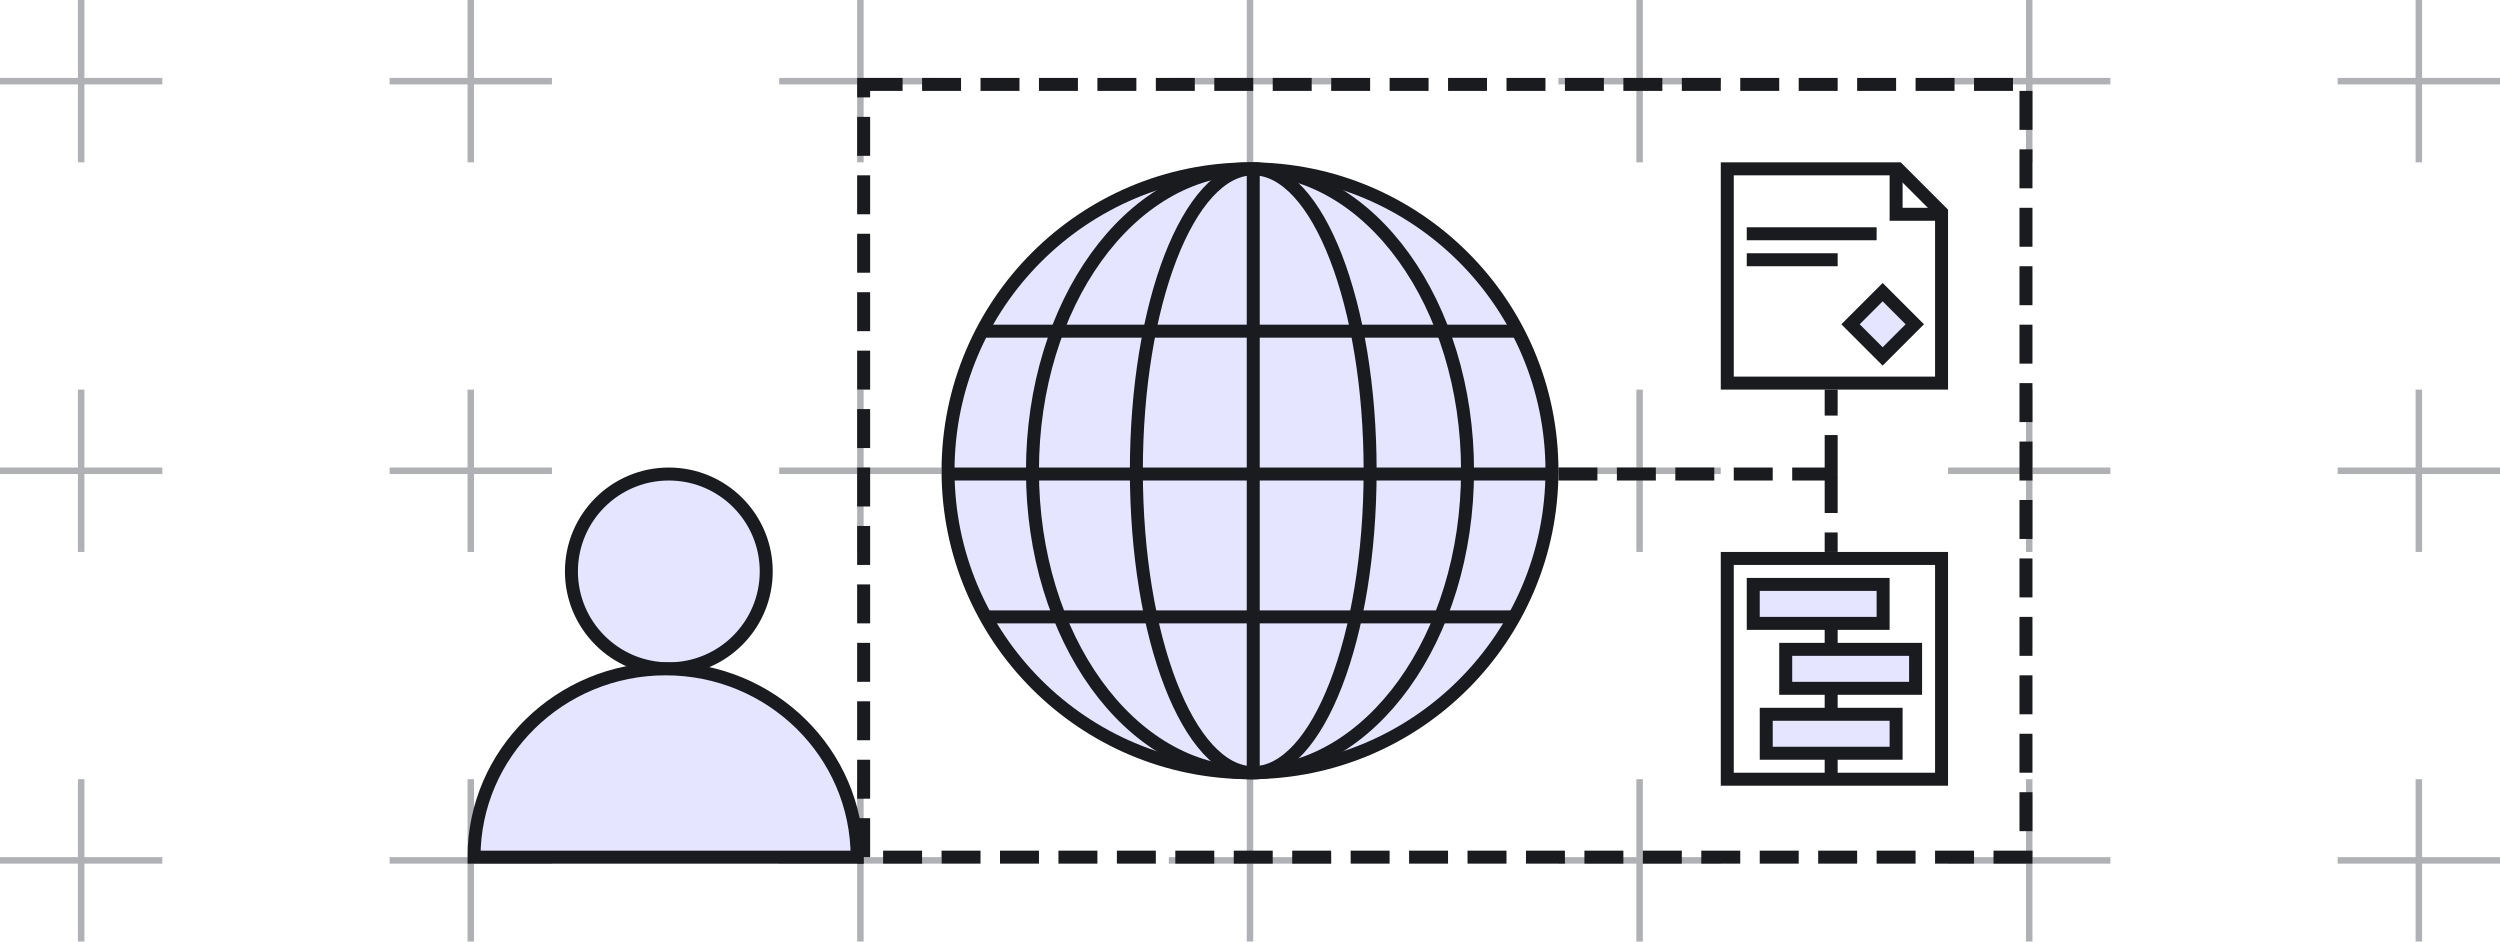 <svg xmlns="http://www.w3.org/2000/svg" xmlns:xlink="http://www.w3.org/1999/xlink" style="enable-background:new 0 0 385 145" id="Layer_1" x="0" y="0" version="1.1" viewBox="0 0 385 145" xml:space="preserve"><style type="text/css">.st0{fill:none;stroke:#b0b1b5}.st1,.st2,.st3,.st4{stroke:#1a1b1f;stroke-width:2}.st1{fill:none;stroke-dasharray:6,3}.st2{fill:#e5e5ff}.st3{fill:none}.st4{fill:#e5e5ff;stroke-miterlimit:4}</style><line x1="252.5" x2="252.5" y1="0" y2="25" class="st0"/><line x1="265" x2="240" y1="12.5" y2="12.5" class="st0"/><line x1="312.5" x2="312.5" y1="0" y2="25" class="st0"/><line x1="325" x2="300" y1="12.5" y2="12.5" class="st0"/><line x1="192.5" x2="192.5" y1="0" y2="25" class="st0"/><line x1="205" x2="180" y1="12.5" y2="12.5" class="st0"/><line x1="72.5" x2="72.5" y1="0" y2="25" class="st0"/><line x1="85" x2="60" y1="12.5" y2="12.5" class="st0"/><line x1="372.5" x2="372.5" y1="0" y2="25" class="st0"/><line x1="385" x2="360" y1="12.5" y2="12.5" class="st0"/><line x1="132.5" x2="132.5" y1="0" y2="25" class="st0"/><line x1="145" x2="120" y1="12.5" y2="12.5" class="st0"/><line x1="12.5" x2="12.5" y1="0" y2="25" class="st0"/><line x1="25" x2="0" y1="12.5" y2="12.5" class="st0"/><line x1="252.5" x2="252.5" y1="60" y2="85" class="st0"/><line x1="265" x2="240" y1="72.5" y2="72.5" class="st0"/><line x1="312.5" x2="312.5" y1="60" y2="85" class="st0"/><line x1="325" x2="300" y1="72.5" y2="72.5" class="st0"/><line x1="192.5" x2="192.5" y1="60" y2="85" class="st0"/><line x1="205" x2="180" y1="72.5" y2="72.5" class="st0"/><line x1="72.5" x2="72.5" y1="60" y2="85" class="st0"/><line x1="85" x2="60" y1="72.5" y2="72.5" class="st0"/><line x1="372.5" x2="372.5" y1="60" y2="85" class="st0"/><line x1="385" x2="360" y1="72.5" y2="72.5" class="st0"/><line x1="132.5" x2="132.5" y1="60" y2="85" class="st0"/><line x1="145" x2="120" y1="72.5" y2="72.5" class="st0"/><line x1="12.5" x2="12.5" y1="60" y2="85" class="st0"/><line x1="25" x2="0" y1="72.5" y2="72.5" class="st0"/><line x1="252.5" x2="252.5" y1="120" y2="145" class="st0"/><line x1="265" x2="240" y1="132.5" y2="132.5" class="st0"/><line x1="312.5" x2="312.5" y1="120" y2="145" class="st0"/><line x1="325" x2="300" y1="132.5" y2="132.5" class="st0"/><line x1="192.5" x2="192.5" y1="120" y2="145" class="st0"/><line x1="205" x2="180" y1="132.5" y2="132.5" class="st0"/><line x1="72.5" x2="72.5" y1="120" y2="145" class="st0"/><line x1="85" x2="60" y1="132.5" y2="132.5" class="st0"/><line x1="372.5" x2="372.5" y1="120" y2="145" class="st0"/><line x1="385" x2="360" y1="132.5" y2="132.5" class="st0"/><line x1="132.5" x2="132.5" y1="120" y2="145" class="st0"/><line x1="145" x2="120" y1="132.5" y2="132.5" class="st0"/><line x1="12.5" x2="12.5" y1="120" y2="145" class="st0"/><line x1="25" x2="0" y1="132.5" y2="132.5" class="st0"/><rect width="179" height="119" x="133" y="13" class="rev anim st1"/><ellipse cx="103" cy="88" class="st2" rx="15" ry="15"/><path d="M102.5,103C86.2,103,73,116,73,132h59C132,116,118.8,103,102.5,103z" class="st2"/><rect width="20" height="6" x="275" y="100" class="st2"/><rect width="20" height="6" x="270" y="90" class="st2"/><rect width="20" height="6" x="272" y="110" class="st2"/><line x1="282" x2="282" y1="110.2" y2="106.6" class="st3"/><line x1="282" x2="282" y1="119.9" y2="116.8" class="st3"/><line x1="282" x2="282" y1="100.4" y2="96.8" class="st3"/><rect width="33" height="34" x="266" y="86" class="st3"/><path d="M266,26h26.3l6.7,6.7V59h-33V26z" class="st3"/><rect width="7" height="7" x="286.5" y="46.4" class="st4" transform="matrix(0.707 -0.707 0.707 0.707 49.619 219.691)"/><path d="M292,26v7h7" class="st3"/><line x1="269" x2="289" y1="36" y2="36" class="st3"/><line x1="269" x2="283" y1="40" y2="40" class="st3"/><ellipse cx="192.5" cy="72.5" class="st2" rx="46.5" ry="46.5"/><ellipse cx="192.5" cy="72.5" class="st3" rx="33.5" ry="46.5"/><ellipse cx="193" cy="72.5" class="st3" rx="18" ry="46.5"/><line x1="193" x2="193" y1="26" y2="120" class="st3"/><line x1="146.9" x2="239.9" y1="73" y2="73" class="st3"/><line x1="152" x2="233" y1="95" y2="95" class="st3"/><line x1="151" x2="234" y1="51" y2="51" class="st3"/><path d="M282,73V60 M240,73h42" class="rev anim st1"/><path d="M282,73v12" class="rev anim st1"/></svg>